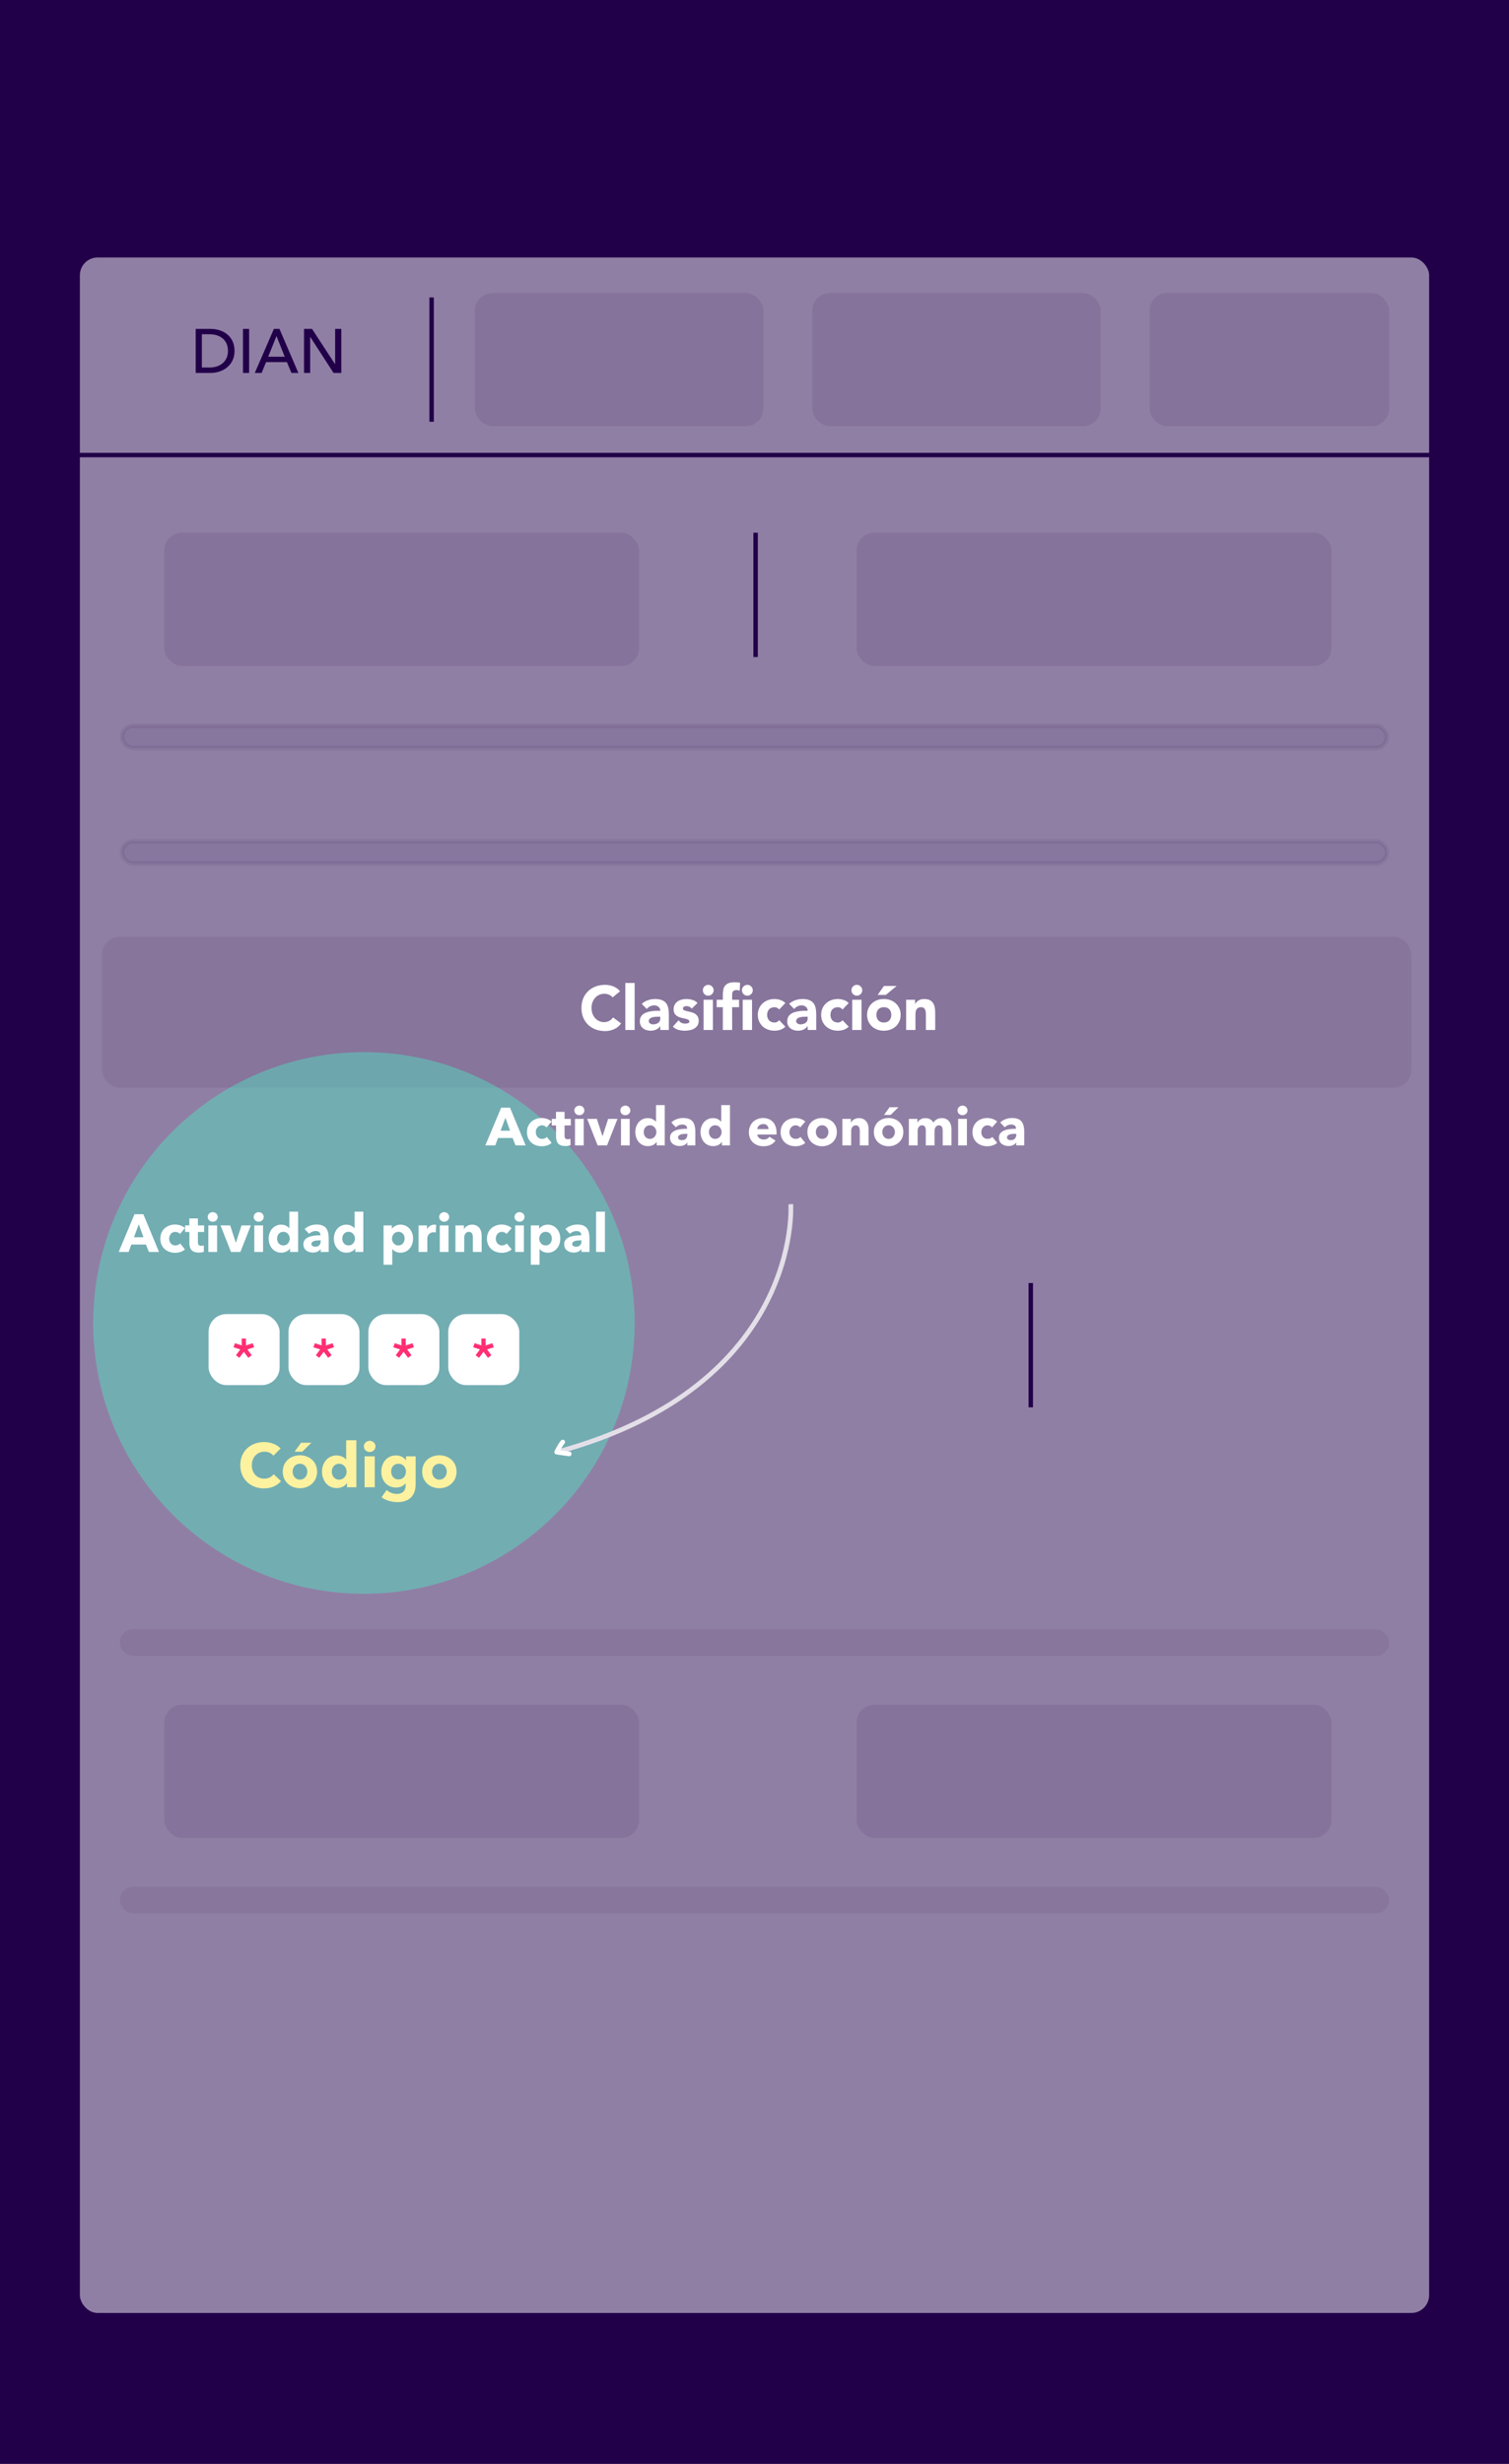 <svg width="340" height="555" viewBox="0 0 340 555" fill="none" xmlns="http://www.w3.org/2000/svg">
<rect width="340" height="555" fill="#210049"/>
<rect opacity="0.498" x="18" y="58" width="304" height="463" rx="4" fill="white"/>
<rect opacity="0.08" x="23" y="211" width="295" height="34" rx="4" fill="#210049"/>
<path d="M138.028 224.664C137.813 224.403 137.547 224.202 137.23 224.062C136.922 223.922 136.563 223.852 136.152 223.852C135.741 223.852 135.359 223.931 135.004 224.09C134.659 224.249 134.355 224.473 134.094 224.762C133.842 225.042 133.641 225.378 133.492 225.77C133.352 226.162 133.282 226.587 133.282 227.044C133.282 227.511 133.352 227.94 133.492 228.332C133.641 228.715 133.842 229.051 134.094 229.34C134.346 229.62 134.64 229.839 134.976 229.998C135.321 230.157 135.69 230.236 136.082 230.236C136.53 230.236 136.927 230.143 137.272 229.956C137.617 229.769 137.902 229.508 138.126 229.172L139.946 230.53C139.526 231.118 138.994 231.552 138.35 231.832C137.706 232.112 137.043 232.252 136.362 232.252C135.587 232.252 134.873 232.131 134.22 231.888C133.567 231.645 133.002 231.3 132.526 230.852C132.05 230.395 131.677 229.844 131.406 229.2C131.145 228.556 131.014 227.837 131.014 227.044C131.014 226.251 131.145 225.532 131.406 224.888C131.677 224.244 132.05 223.698 132.526 223.25C133.002 222.793 133.567 222.443 134.22 222.2C134.873 221.957 135.587 221.836 136.362 221.836C136.642 221.836 136.931 221.864 137.23 221.92C137.538 221.967 137.837 222.046 138.126 222.158C138.425 222.27 138.709 222.419 138.98 222.606C139.251 222.793 139.493 223.021 139.708 223.292L138.028 224.664ZM140.892 221.416H142.992V232H140.892V221.416ZM148.771 231.146H148.743C148.509 231.51 148.197 231.771 147.805 231.93C147.422 232.089 147.016 232.168 146.587 232.168C146.269 232.168 145.961 232.121 145.663 232.028C145.373 231.944 145.117 231.813 144.893 231.636C144.669 231.459 144.491 231.239 144.361 230.978C144.23 230.717 144.165 230.413 144.165 230.068C144.165 229.676 144.235 229.345 144.375 229.074C144.524 228.803 144.72 228.579 144.963 228.402C145.215 228.225 145.499 228.089 145.817 227.996C146.134 227.893 146.461 227.819 146.797 227.772C147.142 227.725 147.483 227.697 147.819 227.688C148.164 227.679 148.481 227.674 148.771 227.674C148.771 227.301 148.635 227.007 148.365 226.792C148.103 226.568 147.791 226.456 147.427 226.456C147.081 226.456 146.764 226.531 146.475 226.68C146.195 226.82 145.943 227.016 145.719 227.268L144.599 226.12C144.991 225.756 145.448 225.485 145.971 225.308C146.493 225.121 147.035 225.028 147.595 225.028C148.211 225.028 148.715 225.107 149.107 225.266C149.508 225.415 149.825 225.639 150.059 225.938C150.301 226.237 150.469 226.605 150.563 227.044C150.656 227.473 150.703 227.973 150.703 228.542V232H148.771V231.146ZM148.253 229.018C148.094 229.018 147.893 229.027 147.651 229.046C147.417 229.055 147.189 229.093 146.965 229.158C146.75 229.223 146.563 229.321 146.405 229.452C146.255 229.583 146.181 229.765 146.181 229.998C146.181 230.25 146.288 230.437 146.503 230.558C146.717 230.679 146.941 230.74 147.175 230.74C147.38 230.74 147.576 230.712 147.763 230.656C147.959 230.6 148.131 230.521 148.281 230.418C148.43 230.315 148.547 230.185 148.631 230.026C148.724 229.867 148.771 229.681 148.771 229.466V229.018H148.253ZM155.87 227.198C155.562 226.815 155.156 226.624 154.652 226.624C154.475 226.624 154.302 226.666 154.134 226.75C153.966 226.834 153.882 226.979 153.882 227.184C153.882 227.352 153.966 227.478 154.134 227.562C154.312 227.637 154.531 227.707 154.792 227.772C155.063 227.828 155.348 227.893 155.646 227.968C155.954 228.033 156.239 228.141 156.5 228.29C156.771 228.439 156.99 228.645 157.158 228.906C157.336 229.158 157.424 229.499 157.424 229.928C157.424 230.367 157.326 230.731 157.13 231.02C156.944 231.3 156.701 231.529 156.402 231.706C156.104 231.874 155.768 231.991 155.394 232.056C155.021 232.131 154.652 232.168 154.288 232.168C153.812 232.168 153.332 232.103 152.846 231.972C152.361 231.832 151.95 231.589 151.614 231.244L152.888 229.83C153.084 230.073 153.299 230.259 153.532 230.39C153.775 230.511 154.055 230.572 154.372 230.572C154.615 230.572 154.834 230.539 155.03 230.474C155.226 230.399 155.324 230.269 155.324 230.082C155.324 229.905 155.236 229.774 155.058 229.69C154.89 229.597 154.671 229.522 154.4 229.466C154.139 229.401 153.854 229.335 153.546 229.27C153.248 229.195 152.963 229.088 152.692 228.948C152.431 228.808 152.212 228.612 152.034 228.36C151.866 228.099 151.782 227.753 151.782 227.324C151.782 226.923 151.862 226.577 152.02 226.288C152.188 225.999 152.403 225.761 152.664 225.574C152.935 225.387 153.243 225.252 153.588 225.168C153.934 225.075 154.284 225.028 154.638 225.028C155.086 225.028 155.539 225.093 155.996 225.224C156.454 225.355 156.841 225.588 157.158 225.924L155.87 227.198ZM158.529 225.196H160.629V232H158.529V225.196ZM158.361 223.054C158.361 222.718 158.477 222.433 158.711 222.2C158.953 221.957 159.243 221.836 159.579 221.836C159.915 221.836 160.199 221.957 160.433 222.2C160.675 222.433 160.797 222.718 160.797 223.054C160.797 223.39 160.675 223.679 160.433 223.922C160.199 224.155 159.915 224.272 159.579 224.272C159.243 224.272 158.953 224.155 158.711 223.922C158.477 223.679 158.361 223.39 158.361 223.054ZM167.346 225.196H169.446V232H167.346V225.196ZM167.178 223.054C167.178 222.718 167.294 222.433 167.528 222.2C167.77 221.957 168.06 221.836 168.396 221.836C168.732 221.836 169.016 221.957 169.25 222.2C169.492 222.433 169.614 222.718 169.614 223.054C169.614 223.39 169.492 223.679 169.25 223.922C169.016 224.155 168.732 224.272 168.396 224.272C168.06 224.272 167.77 224.155 167.528 223.922C167.294 223.679 167.178 223.39 167.178 223.054ZM162.866 226.876H161.48V225.196H162.866V223.992C162.866 223.619 162.898 223.269 162.964 222.942C163.029 222.606 163.155 222.312 163.342 222.06C163.528 221.808 163.794 221.612 164.14 221.472C164.494 221.323 164.956 221.248 165.526 221.248C165.74 221.248 165.95 221.257 166.156 221.276C166.361 221.295 166.562 221.327 166.758 221.374L166.66 223.152C166.538 223.105 166.426 223.073 166.324 223.054C166.221 223.026 166.104 223.012 165.974 223.012C165.638 223.012 165.386 223.087 165.218 223.236C165.05 223.376 164.966 223.67 164.966 224.118V225.196H166.52V226.876H164.966V232H162.866V226.876ZM175.562 227.394C175.459 227.245 175.315 227.123 175.128 227.03C174.941 226.927 174.741 226.876 174.526 226.876C173.994 226.876 173.579 227.035 173.28 227.352C172.991 227.669 172.846 228.085 172.846 228.598C172.846 229.111 172.991 229.527 173.28 229.844C173.579 230.161 173.994 230.32 174.526 230.32C174.759 230.32 174.96 230.269 175.128 230.166C175.296 230.063 175.441 229.942 175.562 229.802L176.948 231.258C176.621 231.594 176.234 231.832 175.786 231.972C175.347 232.103 174.927 232.168 174.526 232.168C174.003 232.168 173.509 232.084 173.042 231.916C172.585 231.748 172.183 231.51 171.838 231.202C171.502 230.885 171.236 230.507 171.04 230.068C170.844 229.629 170.746 229.139 170.746 228.598C170.746 228.057 170.844 227.567 171.04 227.128C171.236 226.689 171.502 226.316 171.838 226.008C172.183 225.691 172.585 225.448 173.042 225.28C173.509 225.112 174.003 225.028 174.526 225.028C174.927 225.028 175.347 225.098 175.786 225.238C176.234 225.369 176.621 225.602 176.948 225.938L175.562 227.394ZM181.98 231.146H181.952C181.718 231.51 181.406 231.771 181.014 231.93C180.631 232.089 180.225 232.168 179.796 232.168C179.478 232.168 179.17 232.121 178.872 232.028C178.582 231.944 178.326 231.813 178.102 231.636C177.878 231.459 177.7 231.239 177.57 230.978C177.439 230.717 177.374 230.413 177.374 230.068C177.374 229.676 177.444 229.345 177.584 229.074C177.733 228.803 177.929 228.579 178.172 228.402C178.424 228.225 178.708 228.089 179.026 227.996C179.343 227.893 179.67 227.819 180.006 227.772C180.351 227.725 180.692 227.697 181.028 227.688C181.373 227.679 181.69 227.674 181.98 227.674C181.98 227.301 181.844 227.007 181.574 226.792C181.312 226.568 181 226.456 180.636 226.456C180.29 226.456 179.973 226.531 179.684 226.68C179.404 226.82 179.152 227.016 178.928 227.268L177.808 226.12C178.2 225.756 178.657 225.485 179.18 225.308C179.702 225.121 180.244 225.028 180.804 225.028C181.42 225.028 181.924 225.107 182.316 225.266C182.717 225.415 183.034 225.639 183.268 225.938C183.51 226.237 183.678 226.605 183.772 227.044C183.865 227.473 183.912 227.973 183.912 228.542V232H181.98V231.146ZM181.462 229.018C181.303 229.018 181.102 229.027 180.86 229.046C180.626 229.055 180.398 229.093 180.174 229.158C179.959 229.223 179.772 229.321 179.614 229.452C179.464 229.583 179.39 229.765 179.39 229.998C179.39 230.25 179.497 230.437 179.712 230.558C179.926 230.679 180.15 230.74 180.384 230.74C180.589 230.74 180.785 230.712 180.972 230.656C181.168 230.6 181.34 230.521 181.49 230.418C181.639 230.315 181.756 230.185 181.84 230.026C181.933 229.867 181.98 229.681 181.98 229.466V229.018H181.462ZM189.835 227.394C189.733 227.245 189.588 227.123 189.401 227.03C189.215 226.927 189.014 226.876 188.799 226.876C188.267 226.876 187.852 227.035 187.553 227.352C187.264 227.669 187.119 228.085 187.119 228.598C187.119 229.111 187.264 229.527 187.553 229.844C187.852 230.161 188.267 230.32 188.799 230.32C189.033 230.32 189.233 230.269 189.401 230.166C189.569 230.063 189.714 229.942 189.835 229.802L191.221 231.258C190.895 231.594 190.507 231.832 190.059 231.972C189.621 232.103 189.201 232.168 188.799 232.168C188.277 232.168 187.782 232.084 187.315 231.916C186.858 231.748 186.457 231.51 186.111 231.202C185.775 230.885 185.509 230.507 185.313 230.068C185.117 229.629 185.019 229.139 185.019 228.598C185.019 228.057 185.117 227.567 185.313 227.128C185.509 226.689 185.775 226.316 186.111 226.008C186.457 225.691 186.858 225.448 187.315 225.28C187.782 225.112 188.277 225.028 188.799 225.028C189.201 225.028 189.621 225.098 190.059 225.238C190.507 225.369 190.895 225.602 191.221 225.938L189.835 227.394ZM192.011 225.196H194.111V232H192.011V225.196ZM191.843 223.054C191.843 222.718 191.96 222.433 192.193 222.2C192.436 221.957 192.725 221.836 193.061 221.836C193.397 221.836 193.682 221.957 193.915 222.2C194.158 222.433 194.279 222.718 194.279 223.054C194.279 223.39 194.158 223.679 193.915 223.922C193.682 224.155 193.397 224.272 193.061 224.272C192.725 224.272 192.436 224.155 192.193 223.922C191.96 223.679 191.843 223.39 191.843 223.054ZM195.368 228.598C195.368 228.057 195.466 227.567 195.662 227.128C195.858 226.689 196.124 226.316 196.46 226.008C196.805 225.691 197.207 225.448 197.664 225.28C198.131 225.112 198.625 225.028 199.148 225.028C199.671 225.028 200.161 225.112 200.618 225.28C201.085 225.448 201.486 225.691 201.822 226.008C202.167 226.316 202.438 226.689 202.634 227.128C202.83 227.567 202.928 228.057 202.928 228.598C202.928 229.139 202.83 229.629 202.634 230.068C202.438 230.507 202.167 230.885 201.822 231.202C201.486 231.51 201.085 231.748 200.618 231.916C200.161 232.084 199.671 232.168 199.148 232.168C198.625 232.168 198.131 232.084 197.664 231.916C197.207 231.748 196.805 231.51 196.46 231.202C196.124 230.885 195.858 230.507 195.662 230.068C195.466 229.629 195.368 229.139 195.368 228.598ZM197.468 228.598C197.468 229.111 197.613 229.527 197.902 229.844C198.201 230.161 198.616 230.32 199.148 230.32C199.68 230.32 200.091 230.161 200.38 229.844C200.679 229.527 200.828 229.111 200.828 228.598C200.828 228.085 200.679 227.669 200.38 227.352C200.091 227.035 199.68 226.876 199.148 226.876C198.616 226.876 198.201 227.035 197.902 227.352C197.613 227.669 197.468 228.085 197.468 228.598ZM199.162 222.088H202.018L199.596 224.104H197.748L199.162 222.088ZM204.165 225.196H206.181V226.12H206.209C206.274 225.989 206.368 225.859 206.489 225.728C206.61 225.597 206.755 225.481 206.923 225.378C207.091 225.275 207.282 225.191 207.497 225.126C207.712 225.061 207.945 225.028 208.197 225.028C208.729 225.028 209.158 225.112 209.485 225.28C209.812 225.439 210.064 225.663 210.241 225.952C210.428 226.241 210.554 226.582 210.619 226.974C210.684 227.366 210.717 227.791 210.717 228.248V232H208.617V228.668C208.617 228.472 208.608 228.271 208.589 228.066C208.58 227.851 208.538 227.655 208.463 227.478C208.398 227.301 208.29 227.156 208.141 227.044C208.001 226.932 207.796 226.876 207.525 226.876C207.254 226.876 207.035 226.927 206.867 227.03C206.699 227.123 206.568 227.254 206.475 227.422C206.391 227.581 206.335 227.763 206.307 227.968C206.279 228.173 206.265 228.388 206.265 228.612V232H204.165V225.196Z" fill="white"/>
<path d="M17.5 102.5H323.5" stroke="#210049" stroke-linecap="square"/>
<rect opacity="0.072" x="27" y="425" width="286" height="6" rx="3" fill="#210049"/>
<rect opacity="0.072" x="27" y="367" width="286" height="6" rx="3" fill="#210049"/>
<rect opacity="0.078" x="27.5" y="163.5" width="285" height="5" rx="2.5" fill="#210049" stroke="#210049"/>
<rect opacity="0.078" x="27.5" y="189.5" width="285" height="5" rx="2.5" fill="#210049" stroke="#210049"/>
<rect opacity="0.096" x="37" y="120" width="107" height="30" rx="4" fill="#210049"/>
<rect opacity="0.096" x="37" y="384" width="107" height="30" rx="4" fill="#210049"/>
<rect opacity="0.096" x="193" y="120" width="107" height="30" rx="4" fill="#210049"/>
<rect opacity="0.1" x="107" y="66" width="65" height="30" rx="4" fill="#210049"/>
<rect opacity="0.1" x="183" y="66" width="65" height="30" rx="4" fill="#210049"/>
<rect opacity="0.1" x="259" y="66" width="54" height="30" rx="4" fill="#210049"/>
<rect opacity="0.096" x="193" y="384" width="107" height="30" rx="4" fill="#210049"/>
<path d="M97.25 67.5V94.5" stroke="#210049" stroke-linecap="square"/>
<path d="M170.25 120.5V147.5" stroke="#210049" stroke-linecap="square"/>
<path d="M232.25 289.5V316.5" stroke="#210049" stroke-linecap="square"/>
<path d="M44.095 84H47.497C50.031 84 52.845 82.432 52.845 79.044C52.845 75.53 50.031 74.088 47.497 74.088H44.095V84ZM45.481 75.292H47.217C49.611 75.292 51.361 76.594 51.361 79.044C51.361 81.41 49.611 82.782 47.217 82.782H45.481V75.292ZM56.131 74.088H54.745V84H56.131V74.088ZM59.946 81.564H64.65L65.658 84H67.226L62.97 74.088H61.71L57.412 84H58.952L59.946 81.564ZM62.298 75.698L64.146 80.346H60.436L62.298 75.698ZM70.305 74.088H68.499V84H69.885V75.908H69.913L75.149 84H76.899V74.088H75.513V82.012H75.485L70.305 74.088Z" fill="#210049"/>
<path opacity="0.459" d="M82 359C115.689 359 143 331.689 143 298C143 264.311 115.689 237 82 237C48.311 237 21 264.311 21 298C21 331.689 48.311 359 82 359Z" fill="#50E3C2"/>
<path d="M63.32 333.628L61.654 332.06C61.234 332.648 60.492 333.068 59.554 333.068C57.902 333.068 56.74 331.836 56.74 330.03C56.74 328.28 57.93 326.992 59.596 326.992C60.352 326.992 61.15 327.286 61.598 327.902L63.222 326.278C62.396 325.326 60.898 324.822 59.512 324.822C56.488 324.822 54.136 326.852 54.136 330.03C54.136 333.138 56.418 335.266 59.47 335.266C61.136 335.266 62.452 334.636 63.32 333.628ZM71.448 331.486C71.448 329.204 69.684 327.804 67.57 327.804C65.47 327.804 63.706 329.204 63.706 331.486C63.706 333.768 65.47 335.224 67.57 335.224C69.684 335.224 71.448 333.768 71.448 331.486ZM69.236 331.486C69.236 332.382 68.662 333.292 67.584 333.292C66.506 333.292 65.932 332.382 65.932 331.486C65.932 330.59 66.492 329.708 67.57 329.708C68.648 329.708 69.236 330.59 69.236 331.486ZM70.16 324.976H67.836L66.38 326.992H68.116L70.16 324.976ZM80.294 335V324.416H77.998V328.77H77.97C77.578 328.308 76.864 327.832 75.842 327.832C73.812 327.832 72.552 329.54 72.552 331.486C72.552 333.432 73.77 335.196 75.87 335.196C76.794 335.196 77.704 334.79 78.152 334.09H78.18V335H80.294ZM78.096 331.5C78.096 332.41 77.452 333.292 76.416 333.292C75.324 333.292 74.764 332.396 74.764 331.486C74.764 330.59 75.324 329.708 76.416 329.708C77.452 329.708 78.096 330.618 78.096 331.5ZM84.609 325.802C84.609 325.102 84.021 324.542 83.293 324.542C82.551 324.542 81.977 325.13 81.977 325.802C81.977 326.488 82.551 327.062 83.293 327.062C84.021 327.062 84.609 326.516 84.609 325.802ZM84.441 335V328.028H82.145V335H84.441ZM93.651 334.342V328.028H91.481V328.924H91.453C90.963 328.182 90.095 327.832 89.227 327.832C87.127 327.832 85.909 329.554 85.909 331.486C85.909 333.418 87.127 335.07 89.241 335.07C90.165 335.07 90.921 334.706 91.355 334.146H91.397V334.566C91.397 335.728 90.767 336.512 89.423 336.512C88.639 336.512 87.785 336.218 87.113 335.63L85.965 337.268C86.903 337.968 88.331 338.36 89.549 338.36C92.027 338.36 93.651 337.072 93.651 334.342ZM91.467 331.472C91.467 332.424 90.823 333.25 89.773 333.25C88.737 333.25 88.135 332.396 88.135 331.472C88.135 330.506 88.737 329.708 89.773 329.708C90.809 329.708 91.467 330.52 91.467 331.472ZM102.866 331.486C102.866 329.204 101.102 327.804 98.988 327.804C96.888 327.804 95.124 329.204 95.124 331.486C95.124 333.768 96.888 335.224 98.988 335.224C101.102 335.224 102.866 333.768 102.866 331.486ZM100.654 331.486C100.654 332.382 100.08 333.292 99.002 333.292C97.924 333.292 97.35 332.382 97.35 331.486C97.35 330.59 97.91 329.708 98.988 329.708C100.066 329.708 100.654 330.59 100.654 331.486Z" fill="#FCF29F"/>
<path d="M35.826 282L32.298 273.504H30.306L26.742 282H28.974L29.598 280.332H32.886L33.546 282H35.826ZM32.322 278.688H30.186L31.266 275.772L32.322 278.688ZM41.676 276.636C41.208 276.156 40.308 275.832 39.456 275.832C37.596 275.832 36.12 277.068 36.12 279.012C36.12 280.992 37.584 282.192 39.468 282.192C40.344 282.192 41.184 281.904 41.676 281.424L40.584 280.092C40.344 280.38 39.912 280.536 39.516 280.536C38.652 280.536 38.112 279.84 38.112 279.012C38.112 278.184 38.664 277.476 39.492 277.476C39.888 277.476 40.32 277.668 40.536 277.956L41.676 276.636ZM45.995 277.5V276.024H44.592V274.452H42.66V276.024H41.712V277.5H42.672V280.02C42.672 281.292 43.2 282.144 44.795 282.144C45.215 282.144 45.672 282.06 45.935 281.964L45.911 280.524C45.767 280.584 45.528 280.62 45.336 280.62C44.772 280.62 44.592 280.332 44.592 279.78V277.5H45.995ZM49.056 274.116C49.056 273.516 48.552 273.036 47.928 273.036C47.292 273.036 46.8 273.54 46.8 274.116C46.8 274.704 47.292 275.196 47.928 275.196C48.552 275.196 49.056 274.728 49.056 274.116ZM48.912 282V276.024H46.944V282H48.912ZM56.519 276.024H54.419L53.159 279.9H53.123L51.863 276.024H49.691L52.043 282H54.167L56.519 276.024ZM59.416 274.116C59.416 273.516 58.912 273.036 58.288 273.036C57.652 273.036 57.16 273.54 57.16 274.116C57.16 274.704 57.652 275.196 58.288 275.196C58.912 275.196 59.416 274.728 59.416 274.116ZM59.272 282V276.024H57.304V282H59.272ZM67.166 282V272.928H65.198V276.66H65.174C64.838 276.264 64.227 275.856 63.35 275.856C61.611 275.856 60.531 277.32 60.531 278.988C60.531 280.656 61.575 282.168 63.374 282.168C64.166 282.168 64.947 281.82 65.331 281.22H65.355V282H67.166ZM65.282 279C65.282 279.78 64.731 280.536 63.843 280.536C62.907 280.536 62.426 279.768 62.426 278.988C62.426 278.22 62.907 277.464 63.843 277.464C64.731 277.464 65.282 278.244 65.282 279ZM72.257 279.6C72.257 280.344 71.813 280.824 71.021 280.824C70.625 280.824 70.169 280.668 70.169 280.212C70.169 279.504 71.141 279.396 72.005 279.396H72.257V279.6ZM69.641 277.908C70.001 277.572 70.553 277.296 71.117 277.296C71.729 277.296 72.197 277.572 72.197 278.16V278.256C70.457 278.256 68.357 278.544 68.357 280.272C68.357 281.676 69.581 282.144 70.529 282.144C71.237 282.144 71.921 281.856 72.221 281.364H72.257V282H74.057V278.988C74.057 276.816 73.313 275.832 71.309 275.832C70.337 275.832 69.341 276.18 68.645 276.84L69.641 277.908ZM81.862 282V272.928H79.894V276.66H79.87C79.534 276.264 78.922 275.856 78.046 275.856C76.306 275.856 75.226 277.32 75.226 278.988C75.226 280.656 76.27 282.168 78.07 282.168C78.862 282.168 79.642 281.82 80.026 281.22H80.05V282H81.862ZM79.978 279C79.978 279.78 79.426 280.536 78.538 280.536C77.602 280.536 77.122 279.768 77.122 278.988C77.122 278.22 77.602 277.464 78.538 277.464C79.426 277.464 79.978 278.244 79.978 279ZM93.072 278.988C93.072 277.32 91.98 275.856 90.24 275.856C89.364 275.856 88.692 276.276 88.332 276.756H88.296V276.024H86.424V284.88H88.392V281.34H88.416C88.788 281.856 89.496 282.168 90.228 282.168C92.028 282.168 93.072 280.656 93.072 278.988ZM91.164 278.988C91.164 279.768 90.696 280.536 89.76 280.536C88.872 280.536 88.32 279.78 88.32 279C88.32 278.244 88.872 277.464 89.76 277.464C90.696 277.464 91.164 278.22 91.164 278.988ZM98.271 275.904C98.175 275.868 98.007 275.856 97.851 275.856C97.119 275.856 96.531 276.288 96.231 276.888H96.207V276.024H94.311V282H96.279V278.928C96.279 278.436 96.627 277.572 97.683 277.572C97.839 277.572 98.007 277.584 98.187 277.632L98.271 275.904ZM101.205 274.116C101.205 273.516 100.701 273.036 100.077 273.036C99.441 273.036 98.949 273.54 98.949 274.116C98.949 274.704 99.441 275.196 100.077 275.196C100.701 275.196 101.205 274.728 101.205 274.116ZM101.061 282V276.024H99.093V282H101.061ZM108.524 282V278.304C108.524 277.104 107.948 275.856 106.34 275.856C105.512 275.856 104.828 276.324 104.552 276.852H104.528V276.024H102.62V282H104.6V278.76C104.6 278.076 104.96 277.476 105.656 277.476C106.364 277.476 106.544 278.076 106.544 278.736V282H108.524ZM115.27 276.636C114.802 276.156 113.902 275.832 113.05 275.832C111.19 275.832 109.714 277.068 109.714 279.012C109.714 280.992 111.178 282.192 113.062 282.192C113.938 282.192 114.778 281.904 115.27 281.424L114.178 280.092C113.938 280.38 113.506 280.536 113.11 280.536C112.246 280.536 111.706 279.84 111.706 279.012C111.706 278.184 112.258 277.476 113.086 277.476C113.482 277.476 113.914 277.668 114.13 277.956L115.27 276.636ZM118.185 274.116C118.185 273.516 117.681 273.036 117.057 273.036C116.421 273.036 115.929 273.54 115.929 274.116C115.929 274.704 116.421 275.196 117.057 275.196C117.681 275.196 118.185 274.728 118.185 274.116ZM118.041 282V276.024H116.073V282H118.041ZM126.248 278.988C126.248 277.32 125.156 275.856 123.416 275.856C122.54 275.856 121.868 276.276 121.508 276.756H121.472V276.024H119.6V284.88H121.568V281.34H121.592C121.964 281.856 122.672 282.168 123.404 282.168C125.204 282.168 126.248 280.656 126.248 278.988ZM124.34 278.988C124.34 279.768 123.872 280.536 122.936 280.536C122.048 280.536 121.496 279.78 121.496 279C121.496 278.244 122.048 277.464 122.936 277.464C123.872 277.464 124.34 278.22 124.34 278.988ZM131.015 279.6C131.015 280.344 130.571 280.824 129.779 280.824C129.383 280.824 128.927 280.668 128.927 280.212C128.927 279.504 129.899 279.396 130.763 279.396H131.015V279.6ZM128.399 277.908C128.759 277.572 129.311 277.296 129.875 277.296C130.487 277.296 130.955 277.572 130.955 278.16V278.256C129.215 278.256 127.115 278.544 127.115 280.272C127.115 281.676 128.339 282.144 129.287 282.144C129.995 282.144 130.679 281.856 130.979 281.364H131.015V282H132.815V278.988C132.815 276.816 132.071 275.832 130.067 275.832C129.095 275.832 128.099 276.18 127.403 276.84L128.399 277.908ZM136.3 282V272.928H134.308V282H136.3Z" fill="white"/>
<path d="M178.179 271.241C178.179 271.241 180.927 312.067 125.43 327.089" stroke="#E3DFE8" stroke-width="1.058"/>
<path d="M128.253 327.486L125.43 327.089C125.43 327.089 126.031 325.743 126.789 324.823" stroke="white" stroke-width="1.058" stroke-linecap="round" stroke-linejoin="round"/>
<rect x="47" y="296" width="16" height="16" rx="4" fill="white"/>
<rect x="65" y="296" width="16" height="16" rx="4" fill="white"/>
<rect x="83" y="296" width="16" height="16" rx="4" fill="white"/>
<rect x="101" y="296" width="16" height="16" rx="4" fill="white"/>
<path d="M55.419 303.052V301.504H54.459V303.052L52.935 302.56L52.611 303.472L54.135 303.964L53.163 305.272L53.931 305.848L54.939 304.492L55.947 305.848L56.715 305.272L55.743 303.964L57.267 303.472L56.943 302.56L55.419 303.052Z" fill="#FF2F73"/>
<path d="M73.419 303.052V301.504H72.459V303.052L70.935 302.56L70.611 303.472L72.135 303.964L71.163 305.272L71.931 305.848L72.939 304.492L73.947 305.848L74.715 305.272L73.743 303.964L75.267 303.472L74.943 302.56L73.419 303.052Z" fill="#FF2F73"/>
<path d="M91.419 303.052V301.504H90.459V303.052L88.935 302.56L88.611 303.472L90.135 303.964L89.163 305.272L89.931 305.848L90.939 304.492L91.947 305.848L92.715 305.272L91.743 303.964L93.267 303.472L92.943 302.56L91.419 303.052Z" fill="#FF2F73"/>
<path d="M109.419 303.052V301.504H108.459V303.052L106.935 302.56L106.611 303.472L108.135 303.964L107.163 305.272L107.931 305.848L108.939 304.492L109.947 305.848L110.715 305.272L109.743 303.964L111.267 303.472L110.943 302.56L109.419 303.052Z" fill="#FF2F73"/>
<path d="M116.157 258L115.497 256.332H112.209L111.585 258H109.353L112.917 249.504H114.909L118.437 258H116.157ZM113.877 251.772L112.797 254.688H114.933L113.877 251.772ZM123.148 253.956C123.036 253.812 122.884 253.696 122.692 253.608C122.5 253.52 122.304 253.476 122.104 253.476C121.896 253.476 121.708 253.52 121.54 253.608C121.372 253.688 121.228 253.8 121.108 253.944C120.988 254.08 120.892 254.24 120.82 254.424C120.756 254.608 120.724 254.804 120.724 255.012C120.724 255.22 120.756 255.416 120.82 255.6C120.884 255.784 120.976 255.948 121.096 256.092C121.224 256.228 121.372 256.336 121.54 256.416C121.716 256.496 121.912 256.536 122.128 256.536C122.328 256.536 122.524 256.5 122.716 256.428C122.916 256.348 123.076 256.236 123.196 256.092L124.288 257.424C124.04 257.664 123.72 257.852 123.328 257.988C122.936 258.124 122.52 258.192 122.08 258.192C121.608 258.192 121.168 258.12 120.76 257.976C120.352 257.832 119.996 257.624 119.692 257.352C119.396 257.072 119.16 256.736 118.984 256.344C118.816 255.952 118.732 255.508 118.732 255.012C118.732 254.524 118.816 254.084 118.984 253.692C119.16 253.3 119.396 252.968 119.692 252.696C119.996 252.416 120.352 252.204 120.76 252.06C121.168 251.908 121.604 251.832 122.068 251.832C122.284 251.832 122.496 251.852 122.704 251.892C122.92 251.932 123.124 251.988 123.316 252.06C123.516 252.124 123.696 252.208 123.856 252.312C124.024 252.408 124.168 252.516 124.288 252.636L123.148 253.956ZM127.203 253.5V255.78C127.203 256.06 127.255 256.272 127.359 256.416C127.471 256.552 127.667 256.62 127.947 256.62C128.043 256.62 128.143 256.612 128.247 256.596C128.359 256.58 128.451 256.556 128.523 256.524L128.547 257.964C128.411 258.012 128.239 258.052 128.031 258.084C127.823 258.124 127.615 258.144 127.407 258.144C127.007 258.144 126.671 258.096 126.399 258C126.127 257.896 125.907 257.752 125.739 257.568C125.579 257.376 125.463 257.152 125.391 256.896C125.319 256.632 125.283 256.34 125.283 256.02V253.5H124.323V252.024H125.271V250.452H127.203V252.024H128.607V253.5H127.203ZM131.668 250.116C131.668 250.268 131.636 250.412 131.572 250.548C131.516 250.676 131.436 250.788 131.332 250.884C131.236 250.98 131.116 251.056 130.972 251.112C130.836 251.168 130.692 251.196 130.54 251.196C130.22 251.196 129.952 251.092 129.736 250.884C129.52 250.668 129.412 250.412 129.412 250.116C129.412 249.972 129.44 249.836 129.496 249.708C129.552 249.572 129.632 249.456 129.736 249.36C129.84 249.264 129.96 249.188 130.096 249.132C130.232 249.068 130.38 249.036 130.54 249.036C130.692 249.036 130.836 249.064 130.972 249.12C131.116 249.176 131.236 249.252 131.332 249.348C131.436 249.444 131.516 249.56 131.572 249.696C131.636 249.824 131.668 249.964 131.668 250.116ZM129.556 258V252.024H131.524V258H129.556ZM136.778 258H134.654L132.302 252.024H134.474L135.734 255.9H135.77L137.03 252.024H139.13L136.778 258ZM142.027 250.116C142.027 250.268 141.995 250.412 141.931 250.548C141.875 250.676 141.795 250.788 141.691 250.884C141.595 250.98 141.475 251.056 141.331 251.112C141.195 251.168 141.051 251.196 140.899 251.196C140.579 251.196 140.311 251.092 140.095 250.884C139.879 250.668 139.771 250.412 139.771 250.116C139.771 249.972 139.799 249.836 139.855 249.708C139.911 249.572 139.991 249.456 140.095 249.36C140.199 249.264 140.319 249.188 140.455 249.132C140.591 249.068 140.739 249.036 140.899 249.036C141.051 249.036 141.195 249.064 141.331 249.12C141.475 249.176 141.595 249.252 141.691 249.348C141.795 249.444 141.875 249.56 141.931 249.696C141.995 249.824 142.027 249.964 142.027 250.116ZM139.915 258V252.024H141.883V258H139.915ZM147.966 258V257.22H147.942C147.75 257.524 147.474 257.76 147.114 257.928C146.762 258.088 146.386 258.168 145.986 258.168C145.538 258.168 145.138 258.08 144.786 257.904C144.434 257.728 144.134 257.496 143.886 257.208C143.646 256.912 143.462 256.572 143.334 256.188C143.206 255.804 143.142 255.404 143.142 254.988C143.142 254.572 143.206 254.176 143.334 253.8C143.47 253.416 143.658 253.08 143.898 252.792C144.146 252.504 144.442 252.276 144.786 252.108C145.138 251.94 145.53 251.856 145.962 251.856C146.402 251.856 146.774 251.94 147.078 252.108C147.382 252.276 147.618 252.46 147.786 252.66H147.81V248.928H149.778V258H147.966ZM147.894 255C147.894 254.808 147.858 254.62 147.786 254.436C147.722 254.252 147.626 254.088 147.498 253.944C147.378 253.8 147.23 253.684 147.054 253.596C146.878 253.508 146.678 253.464 146.454 253.464C146.222 253.464 146.018 253.508 145.842 253.596C145.666 253.684 145.518 253.8 145.398 253.944C145.278 254.08 145.186 254.24 145.122 254.424C145.066 254.608 145.038 254.796 145.038 254.988C145.038 255.18 145.066 255.372 145.122 255.564C145.186 255.748 145.278 255.912 145.398 256.056C145.518 256.2 145.666 256.316 145.842 256.404C146.018 256.492 146.222 256.536 146.454 256.536C146.678 256.536 146.878 256.492 147.054 256.404C147.23 256.316 147.378 256.2 147.498 256.056C147.626 255.912 147.722 255.748 147.786 255.564C147.858 255.38 147.894 255.192 147.894 255ZM154.868 255.396H154.616C154.4 255.396 154.18 255.408 153.956 255.432C153.74 255.448 153.544 255.484 153.368 255.54C153.2 255.596 153.06 255.68 152.948 255.792C152.836 255.896 152.78 256.036 152.78 256.212C152.78 256.324 152.804 256.42 152.852 256.5C152.908 256.58 152.976 256.644 153.056 256.692C153.136 256.74 153.228 256.776 153.332 256.8C153.436 256.816 153.536 256.824 153.632 256.824C154.032 256.824 154.336 256.716 154.544 256.5C154.76 256.276 154.868 255.976 154.868 255.6V255.396ZM151.256 252.84C151.608 252.504 152.016 252.252 152.48 252.084C152.952 251.916 153.432 251.832 153.92 251.832C154.424 251.832 154.848 251.896 155.192 252.024C155.544 252.144 155.828 252.336 156.044 252.6C156.26 252.856 156.416 253.184 156.512 253.584C156.616 253.976 156.668 254.444 156.668 254.988V258H154.868V257.364H154.832C154.68 257.612 154.448 257.804 154.136 257.94C153.832 258.076 153.5 258.144 153.14 258.144C152.9 258.144 152.652 258.112 152.396 258.048C152.14 257.984 151.904 257.88 151.688 257.736C151.48 257.592 151.308 257.4 151.172 257.16C151.036 256.92 150.968 256.624 150.968 256.272C150.968 255.84 151.084 255.492 151.316 255.228C151.556 254.964 151.86 254.76 152.228 254.616C152.604 254.472 153.02 254.376 153.476 254.328C153.932 254.28 154.376 254.256 154.808 254.256V254.16C154.808 253.864 154.704 253.648 154.496 253.512C154.288 253.368 154.032 253.296 153.728 253.296C153.448 253.296 153.176 253.356 152.912 253.476C152.656 253.596 152.436 253.74 152.252 253.908L151.256 252.84ZM162.661 258V257.22H162.637C162.445 257.524 162.169 257.76 161.809 257.928C161.457 258.088 161.081 258.168 160.681 258.168C160.233 258.168 159.833 258.08 159.481 257.904C159.129 257.728 158.829 257.496 158.581 257.208C158.341 256.912 158.157 256.572 158.029 256.188C157.901 255.804 157.837 255.404 157.837 254.988C157.837 254.572 157.901 254.176 158.029 253.8C158.165 253.416 158.353 253.08 158.593 252.792C158.841 252.504 159.137 252.276 159.481 252.108C159.833 251.94 160.225 251.856 160.657 251.856C161.097 251.856 161.469 251.94 161.773 252.108C162.077 252.276 162.313 252.46 162.481 252.66H162.505V248.928H164.473V258H162.661ZM162.589 255C162.589 254.808 162.553 254.62 162.481 254.436C162.417 254.252 162.321 254.088 162.193 253.944C162.073 253.8 161.925 253.684 161.749 253.596C161.573 253.508 161.373 253.464 161.149 253.464C160.917 253.464 160.713 253.508 160.537 253.596C160.361 253.684 160.213 253.8 160.093 253.944C159.973 254.08 159.881 254.24 159.817 254.424C159.761 254.608 159.733 254.796 159.733 254.988C159.733 255.18 159.761 255.372 159.817 255.564C159.881 255.748 159.973 255.912 160.093 256.056C160.213 256.2 160.361 256.316 160.537 256.404C160.713 256.492 160.917 256.536 161.149 256.536C161.373 256.536 161.573 256.492 161.749 256.404C161.925 256.316 162.073 256.2 162.193 256.056C162.321 255.912 162.417 255.748 162.481 255.564C162.553 255.38 162.589 255.192 162.589 255ZM173.152 254.328C173.152 254.016 173.052 253.748 172.852 253.524C172.66 253.3 172.368 253.188 171.976 253.188C171.784 253.188 171.608 253.22 171.448 253.284C171.288 253.34 171.148 253.42 171.028 253.524C170.908 253.628 170.812 253.752 170.74 253.896C170.668 254.032 170.628 254.176 170.62 254.328H173.152ZM174.964 255.084C174.964 255.164 174.964 255.244 174.964 255.324C174.964 255.404 174.96 255.48 174.952 255.552H170.62C170.636 255.72 170.684 255.872 170.764 256.008C170.852 256.144 170.96 256.264 171.088 256.368C171.224 256.464 171.372 256.54 171.532 256.596C171.7 256.652 171.872 256.68 172.048 256.68C172.36 256.68 172.624 256.624 172.84 256.512C173.056 256.392 173.232 256.24 173.368 256.056L174.736 256.92C174.456 257.328 174.084 257.644 173.62 257.868C173.164 258.084 172.632 258.192 172.024 258.192C171.576 258.192 171.152 258.124 170.752 257.988C170.352 257.844 170 257.64 169.696 257.376C169.4 257.104 169.164 256.772 168.988 256.38C168.82 255.988 168.736 255.54 168.736 255.036C168.736 254.548 168.82 254.108 168.988 253.716C169.156 253.316 169.384 252.98 169.672 252.708C169.96 252.428 170.3 252.212 170.692 252.06C171.084 251.908 171.508 251.832 171.964 251.832C172.404 251.832 172.808 251.908 173.176 252.06C173.544 252.204 173.86 252.416 174.124 252.696C174.388 252.976 174.592 253.316 174.736 253.716C174.888 254.116 174.964 254.572 174.964 255.084ZM180.3 253.956C180.188 253.812 180.036 253.696 179.844 253.608C179.652 253.52 179.456 253.476 179.256 253.476C179.048 253.476 178.86 253.52 178.692 253.608C178.524 253.688 178.38 253.8 178.26 253.944C178.14 254.08 178.044 254.24 177.972 254.424C177.908 254.608 177.876 254.804 177.876 255.012C177.876 255.22 177.908 255.416 177.972 255.6C178.036 255.784 178.128 255.948 178.248 256.092C178.376 256.228 178.524 256.336 178.692 256.416C178.868 256.496 179.064 256.536 179.28 256.536C179.48 256.536 179.676 256.5 179.868 256.428C180.068 256.348 180.228 256.236 180.348 256.092L181.44 257.424C181.192 257.664 180.872 257.852 180.48 257.988C180.088 258.124 179.672 258.192 179.232 258.192C178.76 258.192 178.32 258.12 177.912 257.976C177.504 257.832 177.148 257.624 176.844 257.352C176.548 257.072 176.312 256.736 176.136 256.344C175.968 255.952 175.884 255.508 175.884 255.012C175.884 254.524 175.968 254.084 176.136 253.692C176.312 253.3 176.548 252.968 176.844 252.696C177.148 252.416 177.504 252.204 177.912 252.06C178.32 251.908 178.756 251.832 179.22 251.832C179.436 251.832 179.648 251.852 179.856 251.892C180.072 251.932 180.276 251.988 180.468 252.06C180.668 252.124 180.848 252.208 181.008 252.312C181.176 252.408 181.32 252.516 181.44 252.636L180.3 253.956ZM188.555 254.988C188.555 255.476 188.467 255.92 188.291 256.32C188.115 256.712 187.875 257.048 187.571 257.328C187.267 257.6 186.915 257.812 186.515 257.964C186.115 258.116 185.687 258.192 185.231 258.192C184.783 258.192 184.355 258.116 183.947 257.964C183.547 257.812 183.195 257.6 182.891 257.328C182.595 257.048 182.359 256.712 182.183 256.32C182.007 255.92 181.919 255.476 181.919 254.988C181.919 254.5 182.007 254.06 182.183 253.668C182.359 253.276 182.595 252.944 182.891 252.672C183.195 252.4 183.547 252.192 183.947 252.048C184.355 251.904 184.783 251.832 185.231 251.832C185.687 251.832 186.115 251.904 186.515 252.048C186.915 252.192 187.267 252.4 187.571 252.672C187.875 252.944 188.115 253.276 188.291 253.668C188.467 254.06 188.555 254.5 188.555 254.988ZM186.659 254.988C186.659 254.796 186.627 254.608 186.563 254.424C186.499 254.24 186.407 254.08 186.287 253.944C186.167 253.8 186.019 253.684 185.843 253.596C185.667 253.508 185.463 253.464 185.231 253.464C184.999 253.464 184.795 253.508 184.619 253.596C184.443 253.684 184.295 253.8 184.175 253.944C184.063 254.08 183.975 254.24 183.911 254.424C183.855 254.608 183.827 254.796 183.827 254.988C183.827 255.18 183.855 255.368 183.911 255.552C183.975 255.736 184.067 255.904 184.187 256.056C184.307 256.2 184.455 256.316 184.631 256.404C184.807 256.492 185.011 256.536 185.243 256.536C185.475 256.536 185.679 256.492 185.855 256.404C186.031 256.316 186.179 256.2 186.299 256.056C186.419 255.904 186.507 255.736 186.563 255.552C186.627 255.368 186.659 255.18 186.659 254.988ZM193.725 258V254.736C193.725 254.568 193.709 254.408 193.677 254.256C193.653 254.104 193.609 253.972 193.545 253.86C193.481 253.74 193.389 253.648 193.269 253.584C193.157 253.512 193.013 253.476 192.837 253.476C192.661 253.476 192.505 253.512 192.369 253.584C192.241 253.648 192.133 253.74 192.045 253.86C191.957 253.98 191.889 254.12 191.841 254.28C191.801 254.432 191.781 254.592 191.781 254.76V258H189.801V252.024H191.709V252.852H191.733C191.805 252.724 191.897 252.6 192.009 252.48C192.129 252.352 192.265 252.244 192.417 252.156C192.577 252.068 192.749 251.996 192.933 251.94C193.117 251.884 193.313 251.856 193.521 251.856C193.921 251.856 194.261 251.928 194.541 252.072C194.821 252.216 195.045 252.404 195.213 252.636C195.389 252.86 195.513 253.12 195.585 253.416C195.665 253.712 195.705 254.008 195.705 254.304V258H193.725ZM203.532 254.988C203.532 255.476 203.444 255.92 203.268 256.32C203.092 256.712 202.852 257.048 202.548 257.328C202.244 257.6 201.892 257.812 201.492 257.964C201.092 258.116 200.664 258.192 200.208 258.192C199.76 258.192 199.332 258.116 198.924 257.964C198.524 257.812 198.172 257.6 197.868 257.328C197.572 257.048 197.336 256.712 197.16 256.32C196.984 255.92 196.896 255.476 196.896 254.988C196.896 254.5 196.984 254.06 197.16 253.668C197.336 253.276 197.572 252.944 197.868 252.672C198.172 252.4 198.524 252.192 198.924 252.048C199.332 251.904 199.76 251.832 200.208 251.832C200.664 251.832 201.092 251.904 201.492 252.048C201.892 252.192 202.244 252.4 202.548 252.672C202.852 252.944 203.092 253.276 203.268 253.668C203.444 254.06 203.532 254.5 203.532 254.988ZM201.636 254.988C201.636 254.796 201.604 254.608 201.54 254.424C201.476 254.24 201.384 254.08 201.264 253.944C201.144 253.8 200.996 253.684 200.82 253.596C200.644 253.508 200.44 253.464 200.208 253.464C199.976 253.464 199.772 253.508 199.596 253.596C199.42 253.684 199.272 253.8 199.152 253.944C199.04 254.08 198.952 254.24 198.888 254.424C198.832 254.608 198.804 254.796 198.804 254.988C198.804 255.18 198.832 255.368 198.888 255.552C198.952 255.736 199.044 255.904 199.164 256.056C199.284 256.2 199.432 256.316 199.608 256.404C199.784 256.492 199.988 256.536 200.22 256.536C200.452 256.536 200.656 256.492 200.832 256.404C201.008 256.316 201.156 256.2 201.276 256.056C201.396 255.904 201.484 255.736 201.54 255.552C201.604 255.368 201.636 255.18 201.636 254.988ZM200.676 251.136H199.188L200.436 249.408H202.428L200.676 251.136ZM212.41 258V254.736C212.41 254.568 212.398 254.408 212.374 254.256C212.35 254.096 212.306 253.96 212.242 253.848C212.178 253.736 212.09 253.648 211.978 253.584C211.874 253.512 211.734 253.476 211.558 253.476C211.39 253.476 211.242 253.512 211.114 253.584C210.994 253.656 210.89 253.752 210.802 253.872C210.722 253.992 210.662 254.132 210.622 254.292C210.582 254.444 210.562 254.604 210.562 254.772V258H208.594V254.592C208.594 254.248 208.526 253.976 208.39 253.776C208.254 253.576 208.038 253.476 207.742 253.476C207.43 253.476 207.186 253.6 207.01 253.848C206.842 254.096 206.758 254.4 206.758 254.76V258H204.778V252.024H206.686V252.852H206.71C206.782 252.724 206.87 252.6 206.974 252.48C207.086 252.36 207.218 252.256 207.37 252.168C207.522 252.072 207.69 251.996 207.874 251.94C208.066 251.884 208.274 251.856 208.498 251.856C208.93 251.856 209.294 251.944 209.59 252.12C209.894 252.296 210.13 252.548 210.298 252.876C210.498 252.564 210.754 252.316 211.066 252.132C211.378 251.948 211.758 251.856 212.206 251.856C212.614 251.856 212.954 251.932 213.226 252.084C213.506 252.228 213.73 252.42 213.898 252.66C214.066 252.892 214.186 253.156 214.258 253.452C214.338 253.74 214.378 254.024 214.378 254.304V258H212.41ZM218 250.116C218 250.268 217.968 250.412 217.904 250.548C217.848 250.676 217.768 250.788 217.664 250.884C217.568 250.98 217.448 251.056 217.304 251.112C217.168 251.168 217.024 251.196 216.872 251.196C216.552 251.196 216.284 251.092 216.068 250.884C215.852 250.668 215.744 250.412 215.744 250.116C215.744 249.972 215.772 249.836 215.828 249.708C215.884 249.572 215.964 249.456 216.068 249.36C216.172 249.264 216.292 249.188 216.428 249.132C216.564 249.068 216.712 249.036 216.872 249.036C217.024 249.036 217.168 249.064 217.304 249.12C217.448 249.176 217.568 249.252 217.664 249.348C217.768 249.444 217.848 249.56 217.904 249.696C217.968 249.824 218 249.964 218 250.116ZM215.888 258V252.024H217.856V258H215.888ZM223.53 253.956C223.418 253.812 223.266 253.696 223.074 253.608C222.882 253.52 222.686 253.476 222.486 253.476C222.278 253.476 222.09 253.52 221.922 253.608C221.754 253.688 221.61 253.8 221.49 253.944C221.37 254.08 221.274 254.24 221.202 254.424C221.138 254.608 221.106 254.804 221.106 255.012C221.106 255.22 221.138 255.416 221.202 255.6C221.266 255.784 221.358 255.948 221.478 256.092C221.606 256.228 221.754 256.336 221.922 256.416C222.098 256.496 222.294 256.536 222.51 256.536C222.71 256.536 222.906 256.5 223.098 256.428C223.298 256.348 223.458 256.236 223.578 256.092L224.67 257.424C224.422 257.664 224.102 257.852 223.71 257.988C223.318 258.124 222.902 258.192 222.462 258.192C221.99 258.192 221.55 258.12 221.142 257.976C220.734 257.832 220.378 257.624 220.074 257.352C219.778 257.072 219.542 256.736 219.366 256.344C219.198 255.952 219.114 255.508 219.114 255.012C219.114 254.524 219.198 254.084 219.366 253.692C219.542 253.3 219.778 252.968 220.074 252.696C220.378 252.416 220.734 252.204 221.142 252.06C221.55 251.908 221.986 251.832 222.45 251.832C222.666 251.832 222.878 251.852 223.086 251.892C223.302 251.932 223.506 251.988 223.698 252.06C223.898 252.124 224.078 252.208 224.238 252.312C224.406 252.408 224.55 252.516 224.67 252.636L223.53 253.956ZM228.978 255.396H228.726C228.51 255.396 228.29 255.408 228.066 255.432C227.85 255.448 227.654 255.484 227.478 255.54C227.31 255.596 227.17 255.68 227.058 255.792C226.946 255.896 226.89 256.036 226.89 256.212C226.89 256.324 226.914 256.42 226.962 256.5C227.018 256.58 227.086 256.644 227.166 256.692C227.246 256.74 227.338 256.776 227.442 256.8C227.546 256.816 227.646 256.824 227.742 256.824C228.142 256.824 228.446 256.716 228.654 256.5C228.87 256.276 228.978 255.976 228.978 255.6V255.396ZM225.366 252.84C225.718 252.504 226.126 252.252 226.59 252.084C227.062 251.916 227.542 251.832 228.03 251.832C228.534 251.832 228.958 251.896 229.302 252.024C229.654 252.144 229.938 252.336 230.154 252.6C230.37 252.856 230.526 253.184 230.622 253.584C230.726 253.976 230.778 254.444 230.778 254.988V258H228.978V257.364H228.942C228.79 257.612 228.558 257.804 228.246 257.94C227.942 258.076 227.61 258.144 227.25 258.144C227.01 258.144 226.762 258.112 226.506 258.048C226.25 257.984 226.014 257.88 225.798 257.736C225.59 257.592 225.418 257.4 225.282 257.16C225.146 256.92 225.078 256.624 225.078 256.272C225.078 255.84 225.194 255.492 225.426 255.228C225.666 254.964 225.97 254.76 226.338 254.616C226.714 254.472 227.13 254.376 227.586 254.328C228.042 254.28 228.486 254.256 228.918 254.256V254.16C228.918 253.864 228.814 253.648 228.606 253.512C228.398 253.368 228.142 253.296 227.838 253.296C227.558 253.296 227.286 253.356 227.022 253.476C226.766 253.596 226.546 253.74 226.362 253.908L225.366 252.84Z" fill="white"/>
</svg>
